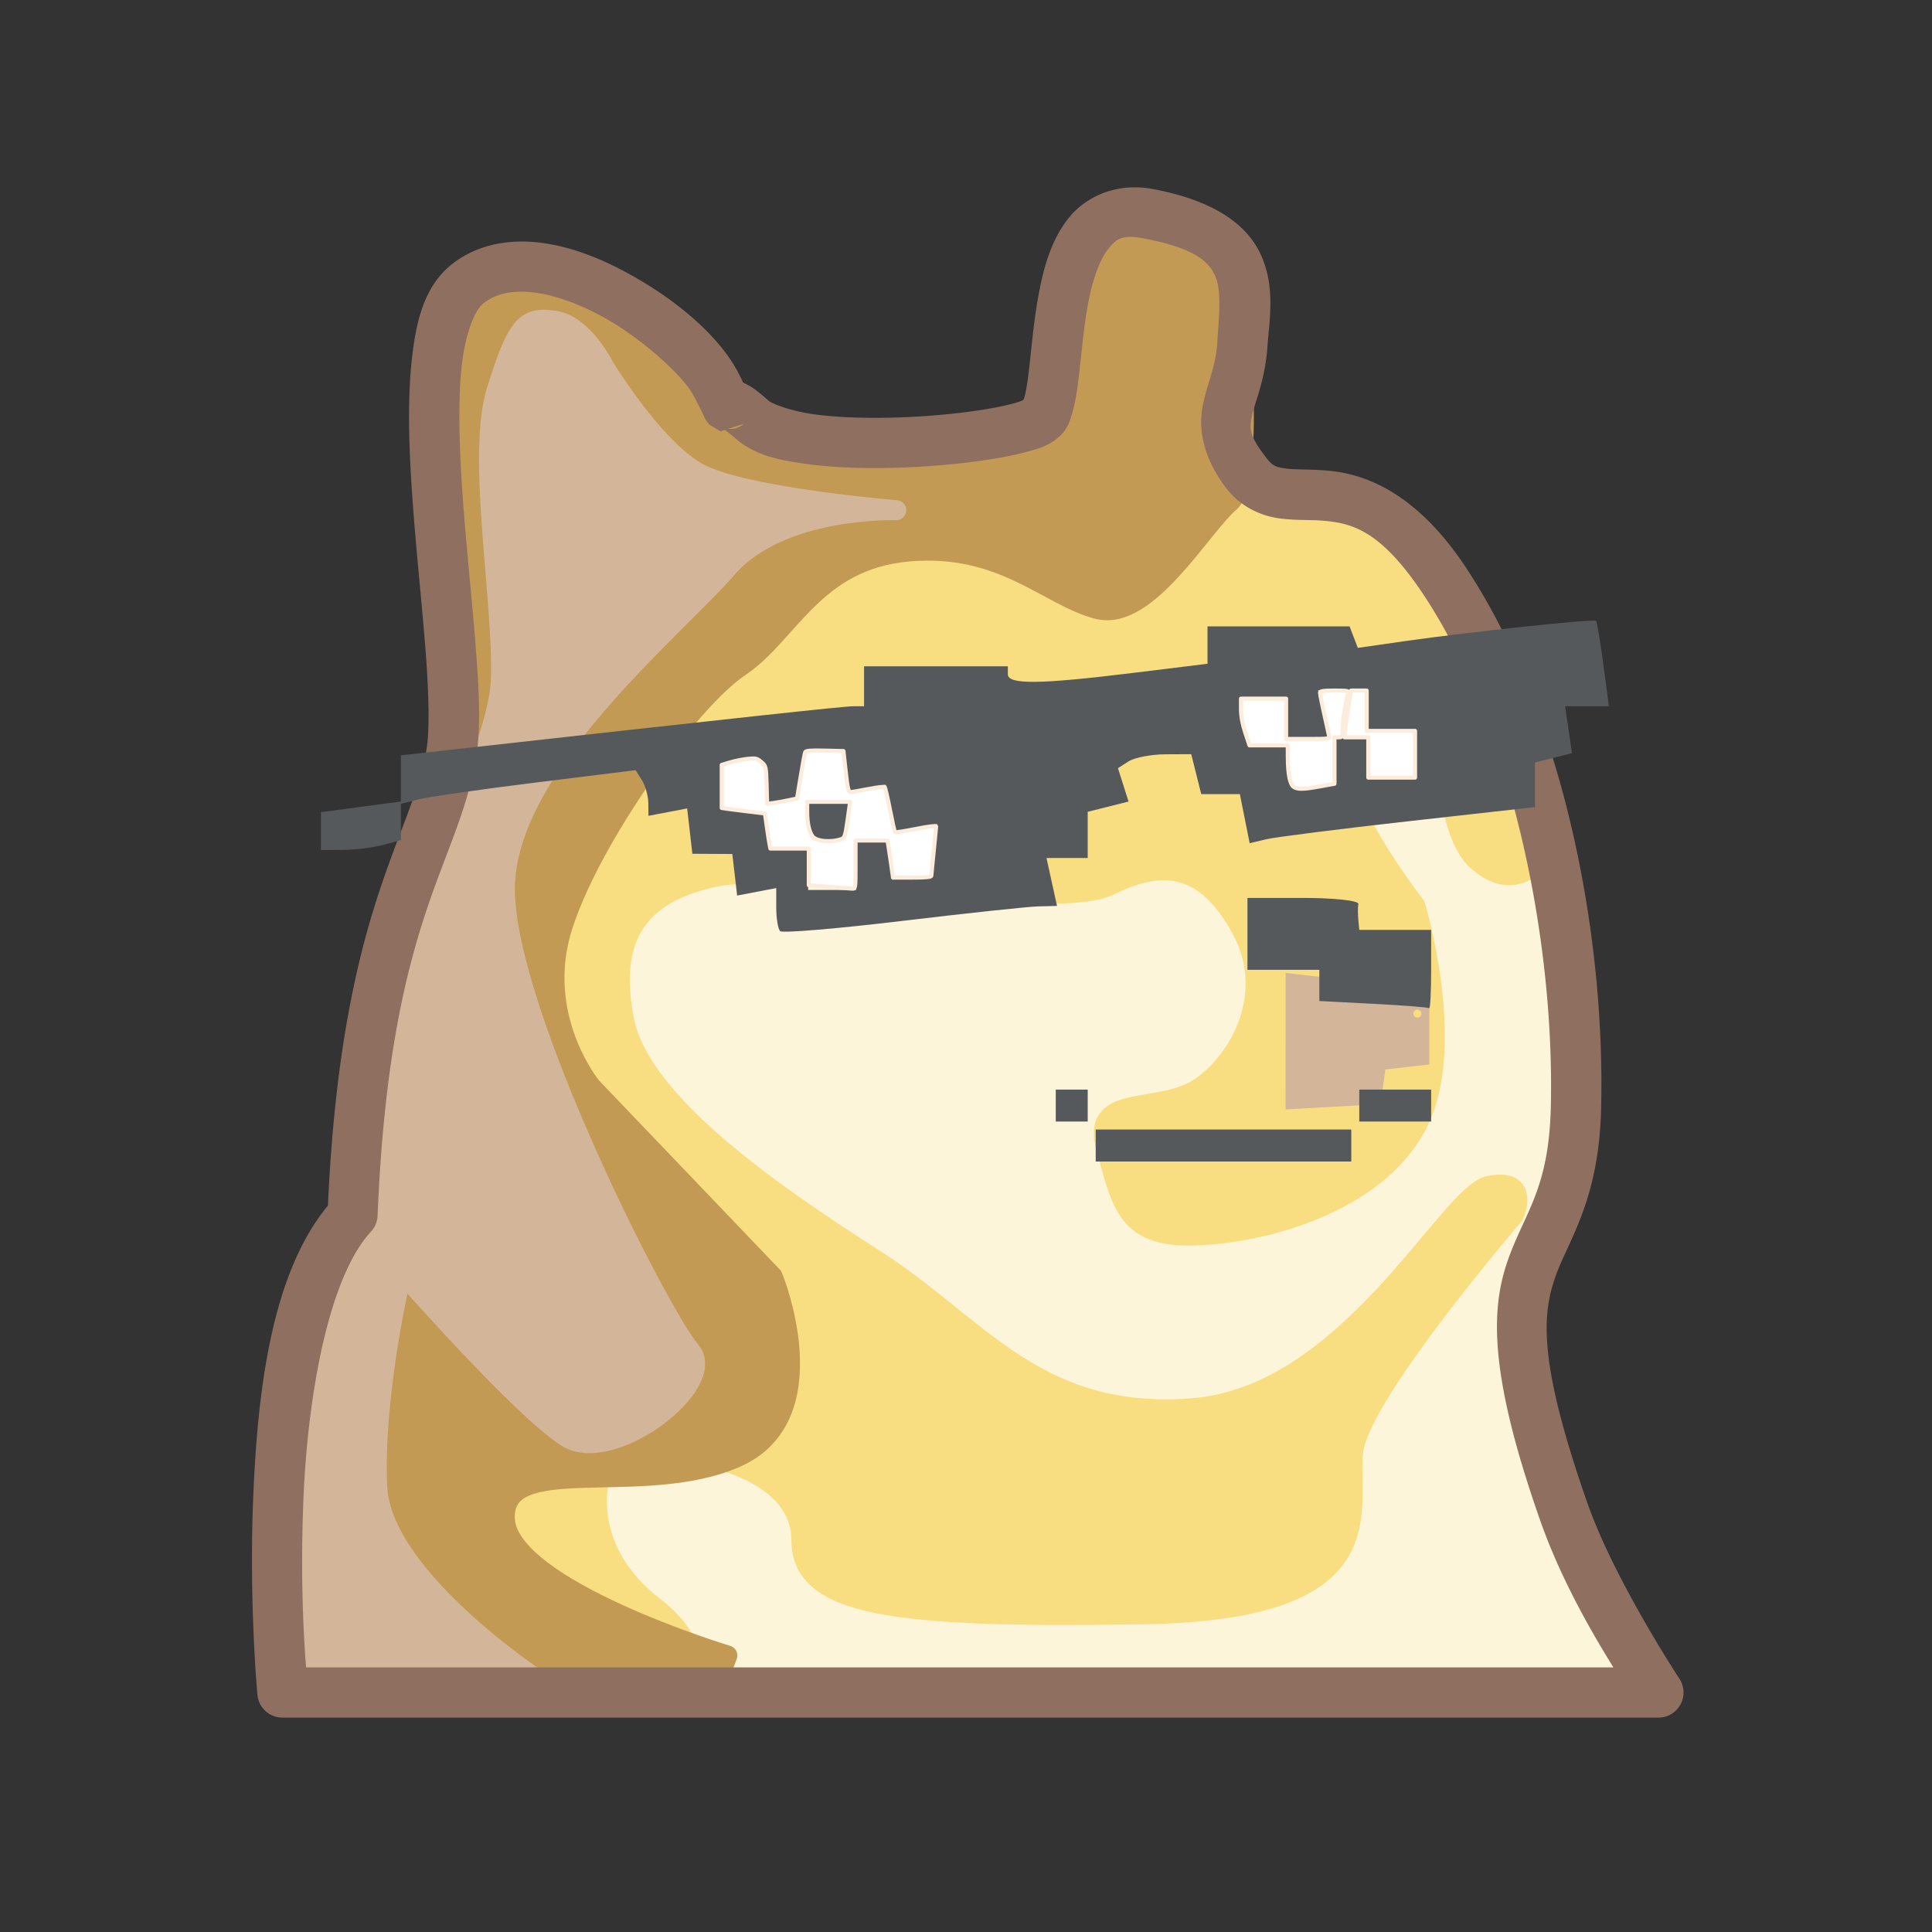 <?xml version="1.0" encoding="UTF-8"?>
<svg version="1.1" viewBox="0 0 192 192" xml:space="preserve" xmlns="http://www.w3.org/2000/svg">
	 <rect x="0" y="0" width="192" height="192" fill="#333333" stroke="none"/>
	 <path d="m28.063 168.2s-3.384-36.322 6.96-47.489c1.228-29.886 8.188-36.026 9.825-45.852 1.638-9.825-5.731-40.939 1.638-46.671 7.369-5.731 21.698 4.503 24.564 9.825 2.866 5.322-0.829-0.293 3.684 3.684 4.513 3.977 25.819 2.075 28.657 0 2.838-2.075-0.409-22.517 10.644-20.47 11.054 2.047 9.825 7.369 9.416 13.101-0.409 5.731-3.684 7.369 0.409 12.691 4.094 5.322 10.644-2.866 19.651 10.644 9.007 13.51 13.51 34.798 13.101 52.402-0.409 17.604-11.059 12.032-1.228 40.12 2.866 8.188 9.416 18.013 9.416 18.013z" color="#000000" fill="#fdf5d9" stroke-linejoin="round" stroke-width="4.995" style="-inkscape-stroke:none"/><path d="m150.47 120.71s-15.147 17.604-15.966 23.335 4.094 15.966-20.879 16.376c-24.973 0.409-33.98-0.819-33.98-7.369 0-6.55-9.007-8.188-9.007-8.188s-10.235-1.228-11.054 2.047c-0.819 3.275 0 8.597 5.322 12.691 5.322 4.094 3.684 7.778 3.684 7.778l-20.879 0.819 8.188-102.76 46.671-18.013h18.423l20.47 5.322 12.691 31.114s-2.866 5.731-7.369 1.638c-4.503-4.094-2.047-19.651-8.188-20.47-6.141-0.819-7.369 7.778-4.913 13.51 2.456 5.731 6.96 11.463 6.96 11.463s4.094 13.51 0.409 21.288c-3.684 7.779-14.329 11.054-21.698 11.463-7.369 0.409-7.778-2.866-9.416-8.597-1.638-5.731 5.322-3.275 9.416-6.141 4.094-2.866 7.369-9.416 4.094-15.557-3.275-6.141-7.369-7.369-13.101-4.503-5.731 2.866-31.523-2.456-39.302-0.819-7.778 1.638-10.644 6.141-9.007 14.329 1.638 8.188 14.738 17.194 24.973 23.745 10.235 6.55 15.966 15.966 31.523 14.738 15.557-1.228 25.382-21.288 29.476-22.107 4.094-0.819 2.456 2.866 2.456 2.866z" fill="#f9de81" stroke="#f9de81" stroke-linejoin="round" stroke-width="1.995"/><path d="m72.277 164.52s-21.698-6.55-22.107-13.51c-0.409-6.96 13.51-2.047 22.926-6.141 9.416-4.094 3.684-18.013 3.684-18.013l-18.013-18.832s-5.731-6.96-2.866-15.966c2.866-9.007 12.691-22.517 17.604-25.792s7.369-10.644 16.785-11.463c9.416-0.819 13.919 4.503 18.832 5.731 4.913 1.228 10.235-8.188 13.101-10.644 2.866-2.456 0.409-24.973 0.409-24.973l-11.463-4.913-8.597 21.698-25.792 2.047-23.745-18.013-6.96 3.275-0.819 43.396-9.825 35.617v13.51l-6.96 12.691-0.819 33.57h43.396z" fill="#c39a54" stroke="#c39a54" stroke-linejoin="round" stroke-width="1.995"/><path d="m59.996 36.376s4.913 8.188 9.416 10.644c4.503 2.456 19.651 3.684 19.651 3.684s-11.463-0.409-16.785 5.731c-5.322 6.141-22.107 19.651-22.107 31.933 0 12.282 15.557 42.577 18.423 45.852 2.866 3.275-7.778 11.463-12.282 8.597-4.503-2.866-16.376-16.376-16.376-16.376s-2.866 11.872-2.456 21.288c0.409 9.416 17.194 20.06 17.194 20.06l-27.429-0.819 2.047-37.664 7.369-11.054 2.047-22.107s10.644-20.879 11.054-28.248c0.409-7.369-2.456-22.517-0.409-29.067 2.047-6.55 2.866-7.369 5.731-6.96 2.866 0.409 4.913 4.503 4.913 4.503z" fill="#d3b69a" stroke="#d3b69a" stroke-linejoin="round" stroke-width="1.995"/><path d="m111.97 18.65c-2.429 0.219-4.519 1.408-5.827 3.087-1.744 2.238-2.469 5.006-2.962 7.737-0.494 2.731-0.701 5.476-0.956 7.559-0.128 1.042-0.276 1.92-0.42 2.452-0.046 0.169-0.082 0.207-0.122 0.281-0.085 0.028-0.256 0.127-0.823 0.287-0.733 0.206-1.741 0.424-2.91 0.617-2.338 0.387-5.327 0.688-8.348 0.803-3.021 0.115-6.089 0.041-8.557-0.281-2.468-0.321-4.331-1.083-4.654-1.367-1.055-0.93-1.681-1.421-2.527-1.792-0.195-0.39-0.246-0.525-0.611-1.203-1.94-3.602-6.383-7.378-11.647-10.093-2.632-1.357-5.46-2.385-8.329-2.665-2.869-0.28-5.882 0.251-8.318 2.146-2.866 2.229-3.691 5.918-4.088 10.062-0.397 4.144-0.201 8.974 0.161 13.893 0.362 4.919 0.902 9.917 1.243 14.251 0.341 4.334 0.439 8.079 0.115 10.025-1.462 8.774-8.457 15.839-9.8 45.357-5.63 6.807-6.976 18.443-7.415 28.73-0.455 10.672 0.408 19.895 0.408 19.895a2.498 2.498 0 0 0 2.486 2.266h136.74a2.498 2.498 0 0 0 2.079-3.883s-6.457-9.796-9.137-17.452c-4.84-13.827-4.512-18.601-3.221-22.356 1.291-3.754 4.372-7.571 4.589-16.882 0.42-18.076-4.054-39.649-13.519-53.846-4.787-7.181-9.752-9.141-13.512-9.493-1.88-0.176-3.383-0.091-4.33-0.228-0.947-0.137-1.27-0.229-1.908-1.059-1.775-2.308-1.684-2.874-1.423-4.181 0.261-1.307 1.288-3.489 1.525-6.81 0.196-2.744 0.806-5.918-0.619-9.124-1.425-3.206-4.909-5.513-10.833-6.61-0.868-0.161-1.716-0.195-2.525-0.122zm1.615 5.034c5.13 0.95 6.557 2.329 7.179 3.728 0.622 1.399 0.413 3.751 0.2 6.739-0.172 2.41-0.987 3.911-1.442 6.187-0.455 2.276 0.045 5.191 2.364 8.205 1.408 1.831 3.438 2.711 5.153 2.958 1.714 0.247 3.181 0.127 4.576 0.257 2.791 0.262 5.603 0.963 9.822 7.292 8.548 12.822 13.081 33.827 12.682 50.958-0.193 8.293-2.64 10.492-4.319 15.375s-1.761 11.367 3.231 25.628c2.067 5.906 5.122 11.159 7.305 14.691h-129.92c-0.197-2.591-0.602-8.697-0.25-16.953 0.439-10.281 2.533-21.849 6.695-26.343a2.498 2.498 0 0 0 0.663-1.594c1.213-29.513 7.994-34.753 9.793-45.544 0.494-2.967 0.288-6.796-0.062-11.239-0.35-4.442-0.886-9.422-1.24-14.226-0.354-4.804-0.517-9.441-0.172-13.05 0.345-3.609 1.364-5.959 2.183-6.596 1.248-0.971 2.788-1.309 4.767-1.116 1.979 0.193 4.295 0.983 6.525 2.133 4.46 2.3 8.614 6.303 9.54 8.022 0.697 1.295 0.975 1.889 1.068 2.097 0.023 0.052 0.034 0.077 0.045 0.102 0.005 0.013 0.008 0.021 0.028 0.067 0.01 0.023 0.021 0.049 0.07 0.144 0.025 0.048 0.15 0.254 0.15 0.254 1.53e-4 2.27e-4 0.267 0.332 0.267 0.332s1.125 0.677 1.125 0.677c1.5e-5 5e-6 0.321-0.105 0.445-0.146-0.067-0.002 0.175 0.088 1.034 0.845 1.934 1.704 4.426 2.198 7.311 2.573 2.885 0.376 6.167 0.441 9.391 0.318 3.224-0.123 6.376-0.437 8.973-0.867 1.298-0.215 2.456-0.455 3.449-0.735s1.776-0.502 2.659-1.147c1.235-0.903 1.49-1.946 1.755-2.921 0.265-0.975 0.417-2.017 0.557-3.152 0.279-2.269 0.482-4.896 0.913-7.28s1.144-4.472 1.989-5.556c0.845-1.084 1.449-1.503 3.502-1.122zm-43.753 16.356c-0.002 0.024-0.01 0.056-0.011 0.079 0.002-0.017 0.005-0.064 0.005-0.064 0 2e-6 6e-3 -0.015 0.006-0.015zm-0.037 0.516c6e-3 0.074 0.011 0.163 0.017 0.208-0.004-0.025-0.007-0.023-0.014-0.129-0.001-0.019-0.002-0.043-3e-3 -0.079zm4.858 0.55c-0.003 0.007-0.005 0.013-0.008 0.02 0.003-0.007 5e-3 -0.014 0.008-0.02zm-0.758 1.015c-0.022 0.018-0.017 0.037-0.04 0.054-0.574 0.436-1.078 0.475-1.476 0.443 0.625-0.205 1.157-0.38 1.516-0.498z" color="#000000" fill="#8e6f60" stroke-linejoin="round" stroke-width=".794" style="-inkscape-stroke:none"/><path d="m127.76 103.47 9.6e-4 -6.785 5.556 0.649v2.207h8.731v6.244l-4.365 0.502-0.245 1.718-0.245 1.718-9.435 0.533 9.4e-4 -6.786zm13.494-2.739c0-0.218-0.179-0.397-0.397-0.397s-0.397 0.179-0.397 0.397c0 0.218 0.179 0.397 0.397 0.397s0.397-0.179 0.397-0.397z" fill="#d3b69a" stroke-width=".794"/><path d="m108.89 113.84v-1.587h25.399v3.175h-25.399zm-3.969-3.969v-1.587h3.175v3.175h-3.175zm30.161 0v-1.587h7.143v3.175h-7.143zm1.389-10.113-5.357-0.278v-3.102h-7.143v-7.143h5.556c3.056 0 5.514 0.268 5.462 0.595-0.052 0.327-0.052 1.042 0 1.587l0.094 0.992h7.143v3.969c0 2.183-0.089 3.899-0.198 3.813-0.109-0.086-2.609-0.28-5.556-0.433zm-58.94-7.224c-0.214-0.214-0.389-1.264-0.389-2.334v-1.944l-3.886 0.743-0.24-2.065-0.24-2.065-3.969-0.022-0.259-2.253-0.259-2.253-3.848 0.735-0.012-1.279c-0.006-0.703-0.295-1.724-0.64-2.268l-0.628-0.989-9.876 1.223c-5.432 0.672-10.68 1.424-11.662 1.671l-1.786 0.448v3.611l-1.786 0.479c-0.982 0.263-2.768 0.483-3.969 0.489l-2.183 0.011v-3.764l7.937-1.053v-4.593l4.167-0.464c29.734-3.314 39.881-4.412 40.787-4.412h1.081v-3.969h14.287v0.794c0 1.035 3.159 1.002 12.349-0.127l7.494-0.921v-3.714h14.117l0.819 2.135 4.636-0.664c6.512-0.932 18.817-2.239 19.034-2.021 0.1 0.1 0.429 2.05 0.732 4.334l0.551 4.153h-4.353l0.342 2.331 0.342 2.331-3.679 0.923v4.436l-12.501 1.398c-6.875 0.769-13.255 1.576-14.176 1.794l-1.675 0.396-0.488-2.439-0.488-2.439h-3.836l-0.996-3.969-2.564 0.012c-1.41 0.007-3.049 0.319-3.642 0.695l-1.077 0.682 0.527 1.66 0.527 1.66-4.059 1.019v4.59h-4.095l0.523 2.381 0.523 2.381-1.849 0.046c-1.017 0.025-7.12 0.676-13.564 1.448-6.443 0.771-11.89 1.227-12.104 1.013zm7.548-6.474v-2.381h3.064l0.254 1.786 0.254 1.786h3.969l0.256-2.683 0.256-2.683-4.165 0.796-0.94-4.699-3.659 0.699-0.48-4.129h-3.953l-0.411 2.371-0.411 2.371-2.766 0.533v-1.996c0-2.39-0.732-2.958-3.037-2.355l-1.725 0.451v4.472l4.365 0.502 0.507 3.572h3.858v3.969h4.762zm-4.206-2.883c-0.306-0.306-0.557-1.211-0.557-2.012v-1.455h4.079l-0.254 1.778-0.254 1.778-1.229 0.234c-0.676 0.129-1.48-0.016-1.786-0.323zm51.828-7.528v-2.289h3.175v3.969h4.762v-4.762h-4.762v-3.969h-4.888l1.046 4.762h-4.095v-3.969h-4.762v1.126c0 0.619 0.217 1.691 0.482 2.381l0.482 1.256h3.799v1.852c0 2.411 0.424 2.761 2.797 2.307l1.966-0.376z" fill="#56595b" stroke-width=".794"/><path d="m82.34 88.13-1.963-0.156v-3.642h-3.82l-0.087-0.441c-0.048-0.242-0.169-1.028-0.269-1.745l-0.182-1.304-1.547-0.183c-0.851-0.101-1.817-0.223-2.147-0.272l-0.601-0.089v-4.286l0.841-0.252c0.463-0.138 1.242-0.294 1.731-0.346 0.794-0.085 0.94-0.051 1.362 0.311 0.466 0.4 0.473 0.432 0.527 2.283l0.054 1.877 0.667-0.092c0.367-0.051 1.035-0.172 1.485-0.269l0.818-0.176 0.362-2.189c0.199-1.204 0.398-2.284 0.443-2.4 0.062-0.161 0.52-0.2 1.945-0.166l1.864 0.045 0.226 2.043c0.185 1.674 0.272 2.042 0.481 2.035 0.14-0.005 0.94-0.143 1.777-0.306 0.837-0.164 1.566-0.25 1.619-0.192 0.053 0.058 0.287 1.073 0.519 2.254 0.232 1.181 0.458 2.184 0.501 2.227 0.043 0.043 0.981-0.102 2.085-0.322 1.323-0.264 2.005-0.34 2.003-0.224-0.002 0.097-0.108 1.186-0.236 2.42-0.128 1.234-0.234 2.334-0.237 2.444-0.003 0.149-0.495 0.2-1.909 0.2h-1.905l-0.186-1.322c-0.102-0.727-0.227-1.556-0.277-1.843l-0.09-0.521h-3.169v2.404c0 2.393-0.001 2.404-0.361 2.378-0.198-0.014-1.244-0.096-2.324-0.182zm1.322-4.762c0.272-0.097 0.359-0.387 0.571-1.899l0.251-1.784h-4.267l8.73e-4 1.002c9.49e-4 1.083 0.193 1.97 0.526 2.425 0.374 0.511 1.848 0.641 2.918 0.258z" fill="#fff" stroke="#fcecdc" stroke-linejoin="round" stroke-width=".403"/><path d="m128.55 78.192c-0.36-0.263-0.56-1.272-0.569-2.875l-7e-3 -1.242h-3.803l-0.422-1.276c-0.282-0.854-0.422-1.623-0.422-2.324v-1.047h4.487v4.006h2.166c2.164 0 2.166-4.17e-4 2.085-0.361-0.543-2.41-0.886-4.05-0.886-4.228 0-0.169 0.332-0.219 1.453-0.219 1.344 0 1.446 0.022 1.358 0.298-0.273 0.861-0.563 2.616-0.565 3.428-2e-3 0.875-0.023 0.921-0.403 0.921h-0.401v4.614l-1.402 0.257c-1.7 0.312-2.293 0.322-2.669 0.047z" fill="#fff" stroke="#fcecdc" stroke-linejoin="round" stroke-width=".403"/><path d="m135.98 75.277v-2.003h-2.364l0.064-0.761c0.035-0.419 0.182-1.464 0.328-2.324l0.264-1.562h1.549v4.006h4.807v4.647h-4.647z" fill="#fff" stroke="#fcecdc" stroke-linejoin="round" stroke-width=".403"/></svg>
